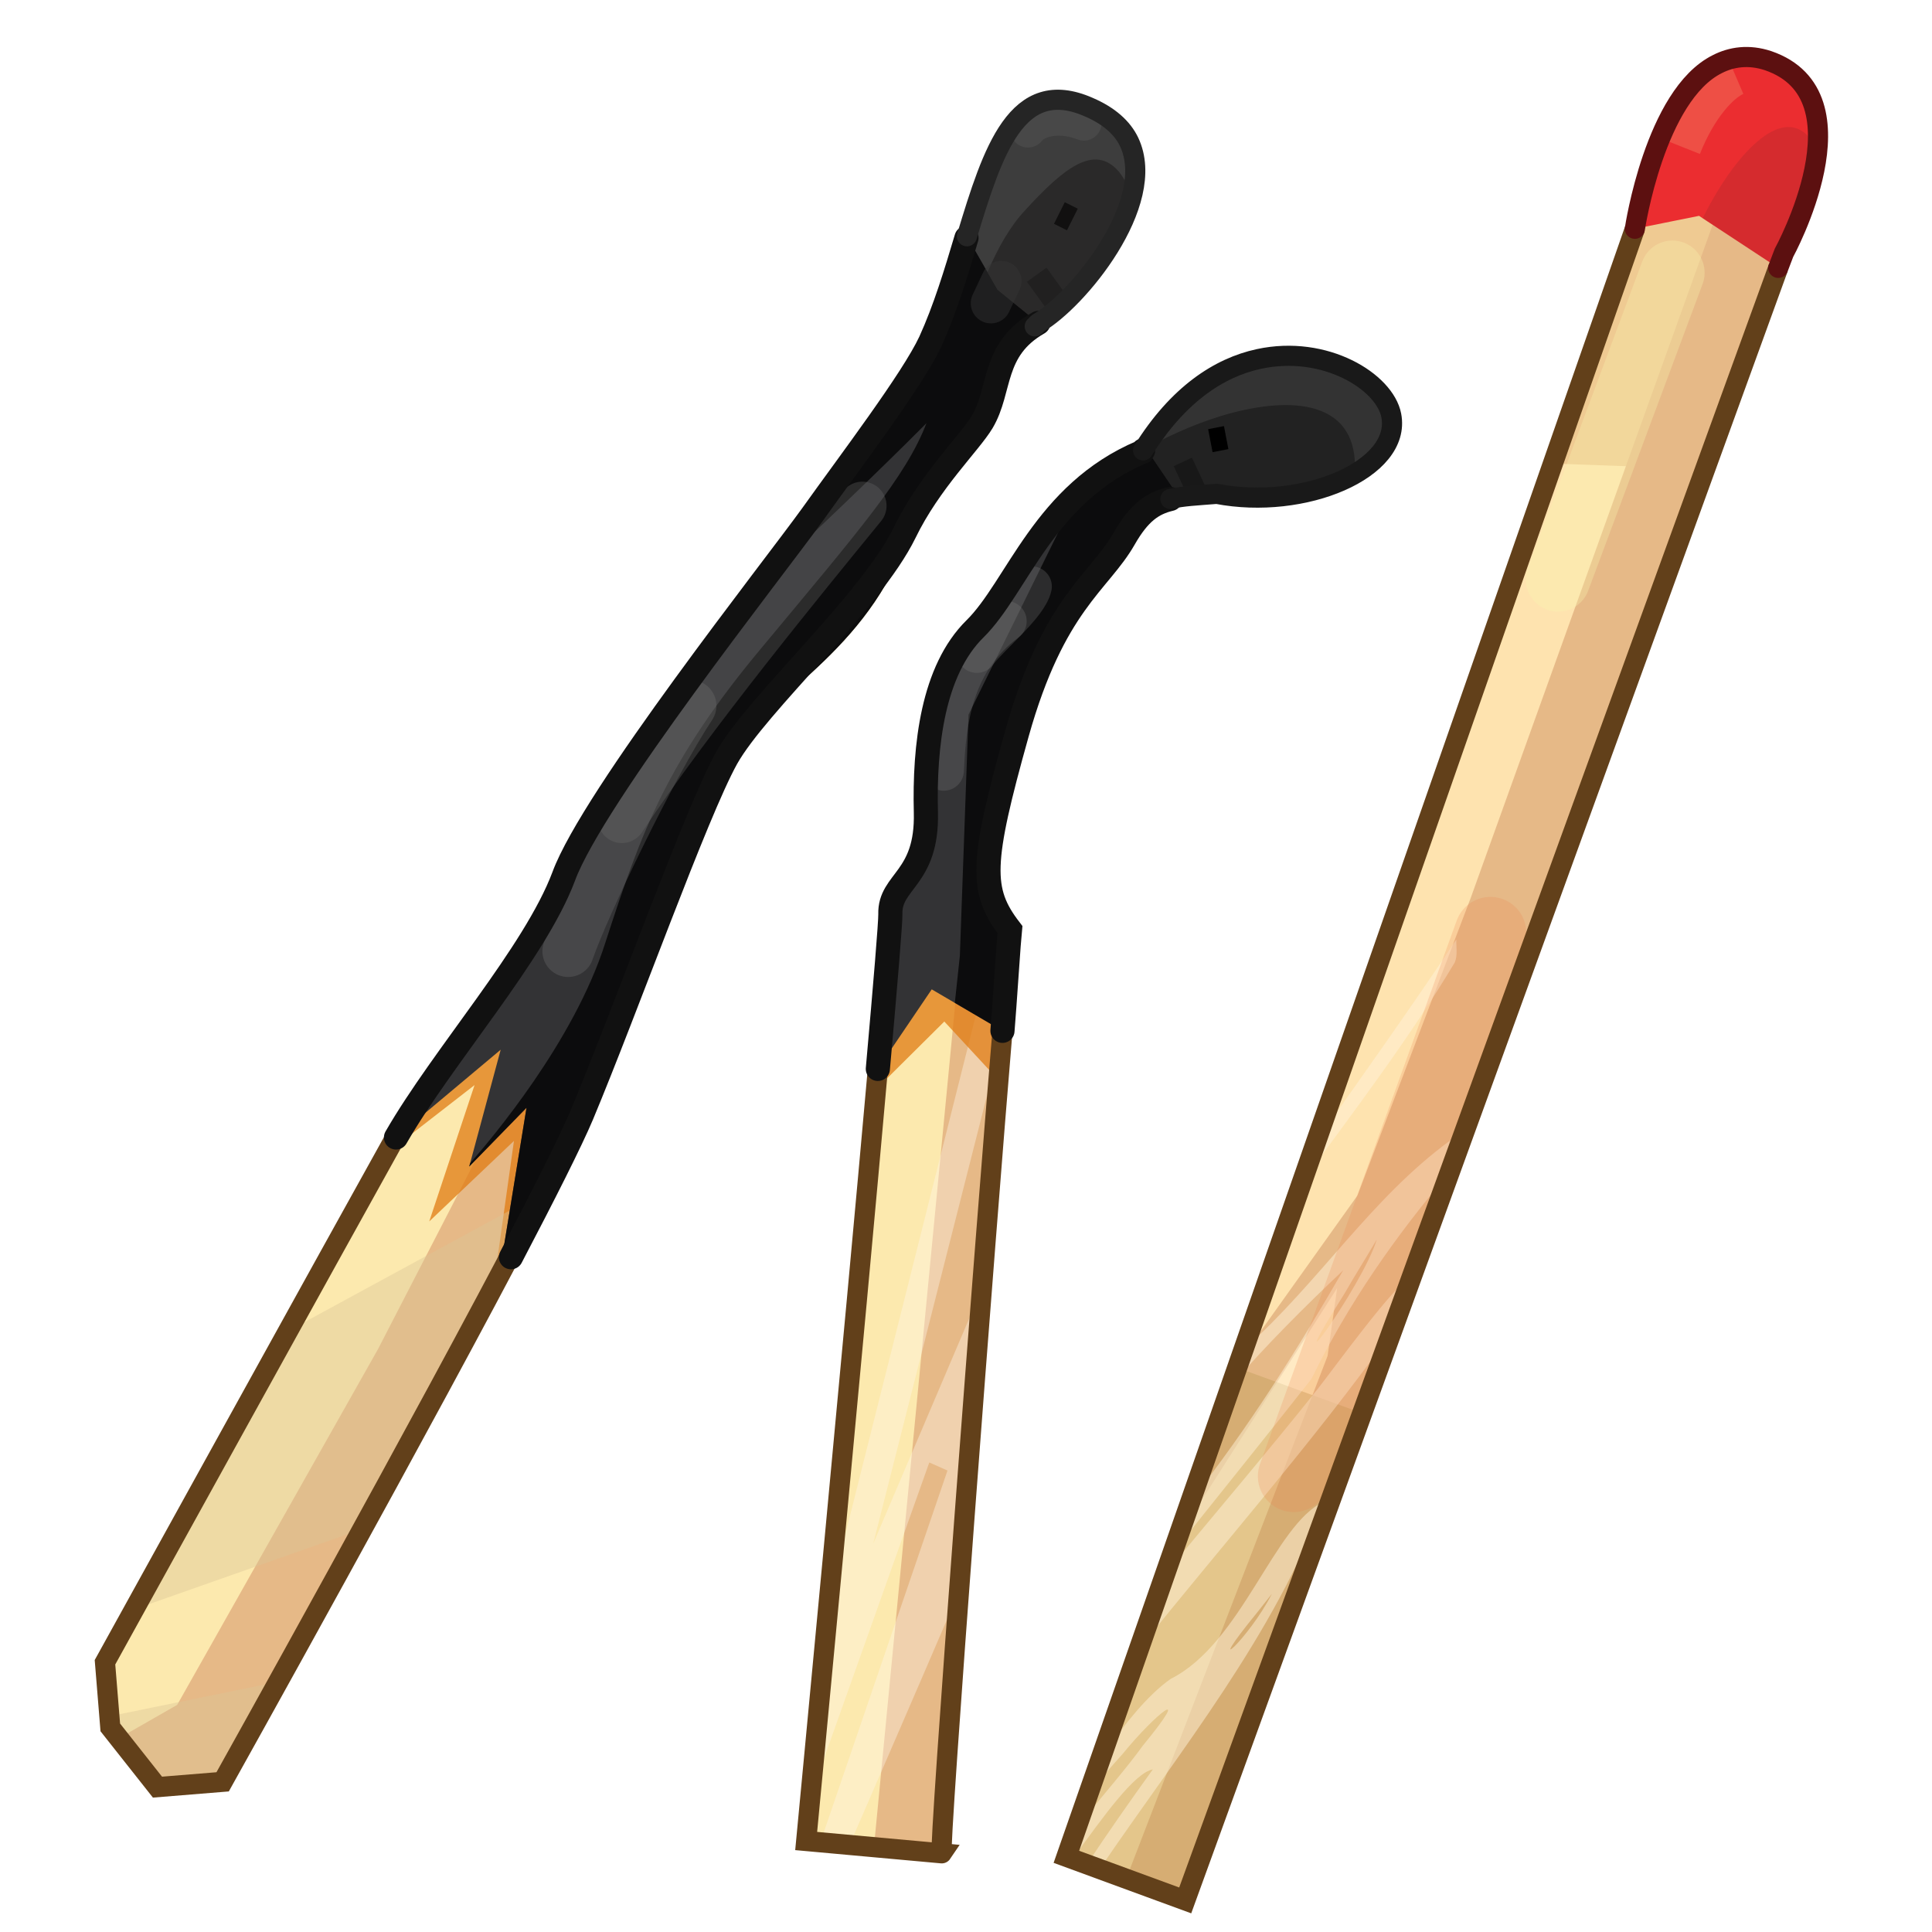 <?xml version="1.0" encoding="UTF-8" standalone="no"?>
<!-- Created with Inkscape (http://www.inkscape.org/) -->
<svg
   xmlns:svg="http://www.w3.org/2000/svg"
   xmlns="http://www.w3.org/2000/svg"
   version="1.0"
   width="100%"
   height="100%"
   viewBox="0 0 48 48"
   id="_match01"
   style="display:inline">
  <defs
     id="defs2385" />
  <g
     transform="matrix(0.411,0.912,-0.912,0.411,48.169,-4.954)"
     id="g2406">
    <path
       d="M 37.648,40.733 L 39.842,38.474 L 8.655,8.108 C 8.655,8.108 5.996,4.558 4.161,6.536 C 2.321,8.501 6.576,11.243 6.576,11.243 L 37.648,40.733 z"
       id="p2482"
       style="fill:#fee3af;fill-opacity:1;fill-rule:evenodd;stroke:none" />
    <path
       d="M 3.707,7.701 C 3.771,9.436 6.594,11.251 6.594,11.251 L 11.07,15.512 L 12.752,12.11 L 8.66,8.121 C 8.66,8.121 5.983,4.563 4.147,6.519 C 3.802,6.894 3.688,7.312 3.707,7.701 z"
       id="p3275"
       style="fill:#af5d12;fill-opacity:0.18;fill-rule:evenodd;stroke:none;display:inline" />
    <path
       d="M 4.22,6.474 L 20.066,21.792 L 25.653,27.398 L 28.195,31.757 L 31.567,34.96 L 27.543,28.803 L 28.982,29.712 L 38.754,39.596 L 39.857,38.491 L 8.66,8.121 C 8.66,8.121 6.055,4.648 4.22,6.474 z"
       id="p3273"
       style="fill:#e6b987;fill-opacity:1;fill-rule:evenodd;stroke:none;display:inline" />
    <path
       d="M 3.707,7.701 C 3.771,9.436 6.594,11.251 6.594,11.251 L 6.956,9.666 L 8.942,8.404 L 8.66,8.121 C 8.66,8.121 5.983,4.563 4.147,6.519 C 3.802,6.894 3.688,7.312 3.707,7.701 z"
       id="p3262"
       style="fill:#eb2d30;fill-opacity:1;fill-rule:evenodd;stroke:none;display:inline" />
    <path
       d="M 38.657,39.544 L 29.53,30.642"
       id="p3301"
       style="fill:none;fill-rule:evenodd;stroke:#bf9b56;stroke-width:3.08;stroke-linecap:butt;stroke-linejoin:miter;stroke-miterlimit:4;stroke-dasharray:none;stroke-opacity:0.4" />
    <path
       d="M 20.864,22.546 C 21.939,24.256 22.973,26.035 24.009,27.783 L 24.778,28.503 C 23.681,26.566 22.629,24.627 21.369,22.816 C 21.235,22.672 21.035,22.63 20.864,22.546 z M 25.269,24.276 C 25.657,26.726 27.011,28.75 27.828,31.089 C 27.857,31.199 27.922,31.402 27.967,31.551 L 28.68,32.225 C 28.114,31.005 27.634,29.734 27.201,28.483 C 28.531,30.335 29.81,32.252 30.859,34.277 L 31.871,35.242 C 31.02,33.595 30.191,31.947 29.335,30.309 C 28.013,28.721 26.942,26.926 26.064,25.061 L 25.269,24.276 z M 26.845,27.407 C 27.806,28.263 29.594,31.485 27.742,28.693 C 27.434,28.268 27.144,27.828 26.845,27.407 z M 28.048,27.062 C 28.11,27.578 29.32,29.683 29.619,30.256 C 30.522,32.012 31.378,33.824 32.251,35.6 L 33.696,36.978 C 32.168,33.988 30.783,30.916 29.104,28.024 L 28.053,26.999 C 28.045,27.017 28.05,27.03 28.048,27.062 z M 32.244,31.29 C 32.248,32.63 34.609,34.585 34.692,36.556 C 34.822,37.242 35.233,38.038 35.728,38.891 L 36.465,39.608 C 36.262,39.217 36.077,38.811 35.9,38.41 C 35.336,37.288 35.005,36.026 35.922,37.875 C 36.247,38.438 36.668,39.336 37.092,40.202 L 37.657,40.737 L 37.771,40.623 C 37.111,39.471 36.452,38.341 36.559,37.886 C 37.034,38.709 37.527,39.54 38.052,40.373 L 38.274,40.109 C 36.397,37.045 34.767,33.782 32.244,31.29 z M 33.799,33.401 C 34.588,34.38 35.081,35.95 34.062,33.905 L 33.799,33.401 z M 39.223,39.057 C 39.242,39.065 39.247,39.078 39.252,39.091 L 39.284,39.094 C 39.269,39.077 39.246,39.056 39.223,39.057 z"
       id="p3285"
       style="fill:#fff1d7;fill-opacity:0.51;fill-rule:evenodd;stroke:none;display:inline" />
    <path
       d="M 21.06,21.706 L 31.359,31.706"
       id="p3303"
       style="fill:none;fill-opacity:0.51;fill-rule:evenodd;stroke:#e97d48;stroke-width:1.78;stroke-linecap:round;stroke-linejoin:miter;stroke-miterlimit:4;stroke-dasharray:none;stroke-opacity:0.21;display:inline" />
    <path
       d="M 7.973,10.85 L 13.75,16.57"
       id="p3306"
       style="fill:none;fill-rule:evenodd;stroke:#f8f5ae;stroke-width:1.6;stroke-linecap:round;stroke-linejoin:miter;stroke-miterlimit:4;stroke-dasharray:none;stroke-opacity:0.31;display:inline" />
    <path
       d="M 5.204,9.363 C 4.45,8.584 4.14,7.832 4.147,7.41"
       id="p3309"
       style="fill:none;fill-rule:evenodd;stroke:#f8cd97;stroke-width:1px;stroke-linecap:butt;stroke-linejoin:miter;stroke-opacity:0.21;display:inline" />
    <path
       d="M 5.79,7.025 C 5.751,7.726 6.366,8.783 7.047,9.607 L 8.942,8.404 L 8.66,8.121 C 8.66,8.121 7.739,6.944 6.626,6.317 C 6.068,6.35 5.815,6.612 5.79,7.025 z"
       id="p3312"
       style="fill:#a7292b;fill-opacity:0.31;fill-rule:evenodd;stroke:none" />
    <path
       d="M 6.594,11.251 L 37.657,40.737 L 39.857,38.491 L 8.942,8.404"
       id="stroke01"
       style="fill:none;fill-opacity:1;fill-rule:evenodd;stroke:#62401a;stroke-width:0.5;stroke-linecap:butt;stroke-linejoin:miter;stroke-miterlimit:4;stroke-dasharray:none;stroke-opacity:1" />
    <path
       d="M 8.942,8.404 L 8.66,8.121 C 8.66,8.121 5.983,4.563 4.147,6.519 C 3.802,6.894 3.688,7.312 3.707,7.701 C 3.771,9.436 6.594,11.251 6.594,11.251"
       id="stroke02"
       style="fill:none;fill-opacity:1;fill-rule:evenodd;stroke:#5c1010;stroke-width:0.5;stroke-linecap:round;stroke-linejoin:miter;stroke-miterlimit:4;stroke-dasharray:none;stroke-opacity:1" />
  </g>
  <g
     transform="matrix(0.982,-0.189,0.189,0.982,1.5470997e-2,8.888)"
     id="g2738"
     style="display:inline">
    <g
       id="layer2"
       style="display:inline">
      <path
         d="M 15.946,40.913 L 12.675,39.959 C 12.675,39.959 18.945,18.561 19.081,17.743 C 19.217,16.925 20.171,17.062 20.444,15.426 C 20.716,13.791 21.262,12.019 22.488,11.201 C 23.715,10.383 24.805,8.203 27.395,7.658 C 30.393,4.387 33.664,6.567 33.664,7.93 C 33.664,9.293 31.075,9.838 29.03,9.02 C 27.804,8.884 27.395,8.748 26.577,9.702 C 25.759,10.656 24.533,10.929 23.033,13.927 C 21.534,16.925 21.398,17.607 21.943,18.697 C 21.398,20.469 15.81,41.049 15.946,40.913 z"
         id="path2489"
         style="opacity:1;fill:#fce9ae;fill-opacity:1;fill-rule:evenodd;stroke:none;stroke-width:1;stroke-linecap:butt;stroke-linejoin:miter;marker:none;marker-start:none;marker-mid:none;marker-end:none;stroke-miterlimit:4;stroke-dasharray:none;stroke-dashoffset:0;stroke-opacity:1;visibility:visible;display:inline;overflow:visible;enable-background:accumulate" />
      <path
         d="M 30.688,5.938 C 29.673,5.961 28.531,6.43 27.406,7.656 C 26.716,7.802 26.133,8.054 25.625,8.375 L 21.938,13.25 L 20.594,19.094 L 14.312,40.438 L 15.938,40.906 C 15.801,41.043 21.392,20.459 21.938,18.688 C 21.392,17.597 21.532,16.936 23.031,13.938 C 24.53,10.939 25.745,10.642 26.562,9.688 C 27.38,8.733 27.805,8.895 29.031,9.031 C 31.076,9.849 33.656,9.3 33.656,7.938 C 33.656,7.086 32.378,5.898 30.688,5.938 z"
         id="path3322"
         style="opacity:1;fill:#e6b987;fill-opacity:1;fill-rule:evenodd;stroke:none;stroke-width:1;stroke-linecap:butt;stroke-linejoin:miter;marker:none;marker-start:none;marker-mid:none;marker-end:none;stroke-miterlimit:4;stroke-dasharray:none;stroke-dashoffset:0;stroke-opacity:1;visibility:visible;display:inline;overflow:visible;enable-background:accumulate" />
      <path
         d="M 21.781,18.312 L 14.375,34.188 C 13.836,36.031 13.128,38.469 13,38.906 L 17.469,31.312 L 17.875,31.594 L 13.031,40.062 L 13.719,40.281 C 14.284,39.451 15.698,37.395 17.594,34.594 C 18.313,31.911 18.819,30.122 19.594,27.281 L 15.719,33.031 L 21.219,21.312 C 21.388,20.708 21.877,18.884 21.938,18.688 C 21.869,18.551 21.827,18.441 21.781,18.312 z"
         id="path3352"
         style="opacity:1;fill:#fdf3e8;fill-opacity:0.398;fill-rule:evenodd;stroke:none;stroke-width:1;stroke-linecap:butt;stroke-linejoin:miter;marker:none;marker-start:none;marker-mid:none;marker-end:none;stroke-miterlimit:4;stroke-dasharray:none;stroke-dashoffset:0;stroke-opacity:1;visibility:visible;display:inline;overflow:visible;enable-background:accumulate" />
      <path
         d="M 19.906,16.688 C 19.556,17.093 19.177,17.252 19.094,17.75 C 19.058,17.965 18.567,19.664 17.906,21.969 L 19.906,20.625 L 20.938,22.281 C 21.215,21.283 21.855,18.957 21.938,18.688 C 21.692,18.197 21.595,17.792 21.688,17.219 L 19.906,16.688 z"
         id="path3335"
         style="opacity:1;fill:#e17d15;fill-opacity:0.76;fill-rule:evenodd;stroke:none;stroke-width:1;stroke-linecap:butt;stroke-linejoin:miter;marker:none;marker-start:none;marker-mid:none;marker-end:none;stroke-miterlimit:4;stroke-dasharray:none;stroke-dashoffset:0;stroke-opacity:1;visibility:visible;display:inline;overflow:visible;enable-background:accumulate" />
      <path
         d="M 30.688,5.938 C 29.673,5.961 28.531,6.43 27.406,7.656 C 24.817,8.201 23.727,10.37 22.5,11.188 C 21.273,12.005 20.71,13.802 20.438,15.438 C 20.165,17.073 19.23,16.932 19.094,17.75 C 19.061,17.949 18.645,19.432 18.062,21.469 L 19.75,19.781 L 21.281,21.125 C 21.432,20.589 21.881,18.87 21.938,18.688 C 21.392,17.597 21.532,16.936 23.031,13.938 C 24.53,10.939 25.745,10.642 26.562,9.688 C 27.38,8.733 27.805,8.895 29.031,9.031 C 31.076,9.849 33.656,9.3 33.656,7.938 C 33.656,7.086 32.378,5.898 30.688,5.938 z"
         id="path2526"
         style="opacity:1;fill:#333335;fill-opacity:1;fill-rule:evenodd;stroke:none;stroke-width:1;stroke-linecap:butt;stroke-linejoin:miter;marker:none;marker-start:none;marker-mid:none;marker-end:none;stroke-miterlimit:4;stroke-dasharray:none;stroke-dashoffset:0;stroke-opacity:1;visibility:visible;display:inline;overflow:visible;enable-background:accumulate" />
      <path
         d="M 30.688,5.938 C 29.673,5.961 28.531,6.43 27.406,7.656 C 26.716,7.802 26.133,8.055 25.625,8.375 L 21.938,13.25 L 20.594,19.094 L 20.25,20.219 L 21.281,21.125 C 21.432,20.589 21.881,18.87 21.938,18.688 C 21.392,17.597 21.532,16.936 23.031,13.938 C 24.53,10.939 25.745,10.642 26.562,9.688 C 27.38,8.733 27.805,8.895 29.031,9.031 C 31.076,9.849 33.656,9.3 33.656,7.938 C 33.656,7.086 32.378,5.898 30.688,5.938 z"
         id="path2528"
         style="opacity:1;fill:#000000;fill-opacity:0.76;fill-rule:evenodd;stroke:none;stroke-width:1;stroke-linecap:butt;stroke-linejoin:miter;marker:none;marker-start:none;marker-mid:none;marker-end:none;stroke-miterlimit:4;stroke-dasharray:none;stroke-dashoffset:0;stroke-opacity:1;visibility:visible;display:inline;overflow:visible;enable-background:accumulate" />
      <path
         d="M 30.688,5.938 C 29.7,5.961 28.595,6.408 27.5,7.562 L 28.094,8.938 C 28.359,8.95 28.644,8.988 29.031,9.031 C 31.076,9.849 33.656,9.3 33.656,7.938 C 33.656,7.086 32.378,5.898 30.688,5.938 z"
         id="path3330"
         style="opacity:1;fill:#333333;fill-opacity:1;fill-rule:evenodd;stroke:none;stroke-width:1;stroke-linecap:butt;stroke-linejoin:miter;marker:none;marker-start:none;marker-mid:none;marker-end:none;stroke-miterlimit:4;stroke-dasharray:none;stroke-dashoffset:0;stroke-opacity:1;visibility:visible;display:inline;overflow:visible;enable-background:accumulate" />
      <path
         d="M 21.071,14.5 C 21.362,13.286 21.799,11.878 23.304,11.15"
         id="path3357"
         style="opacity:1;fill:none;fill-opacity:1;fill-rule:evenodd;stroke:#757575;stroke-width:1;stroke-linecap:round;stroke-linejoin:miter;marker:none;marker-start:none;marker-mid:none;marker-end:none;stroke-miterlimit:4;stroke-dasharray:none;stroke-dashoffset:0;stroke-opacity:0.31;visibility:visible;display:inline;overflow:visible;enable-background:accumulate" />
      <path
         d="M 22.43,11.781 C 22.867,11.393 23.887,10.859 24.081,10.422"
         id="path3359"
         style="opacity:1;fill:none;fill-opacity:1;fill-rule:evenodd;stroke:#757575;stroke-width:1;stroke-linecap:round;stroke-linejoin:miter;marker:none;marker-start:none;marker-mid:none;marker-end:none;stroke-miterlimit:4;stroke-dasharray:none;stroke-dashoffset:0;stroke-opacity:0.31;visibility:visible;display:inline;overflow:visible;enable-background:accumulate" />
      <path
         d="M 29.812,7.125 C 29.041,7.173 28.208,7.358 27.5,7.594 L 28.094,8.938 C 28.359,8.95 28.644,8.988 29.031,9.031 C 30.217,9.506 31.562,9.494 32.5,9.156 C 32.906,7.508 31.496,7.02 29.812,7.125 z"
         id="path3361"
         style="fill:#000000;fill-opacity:0.338;fill-rule:evenodd;stroke:none;stroke-width:1px;stroke-linecap:butt;stroke-linejoin:miter;stroke-opacity:1" />
      <path
         d="M 28.548,8.868 L 28.353,8.092"
         id="path3366"
         style="fill:none;fill-rule:evenodd;stroke:#181818;stroke-width:0.5;stroke-linecap:butt;stroke-linejoin:miter;stroke-miterlimit:4;stroke-dasharray:none;stroke-opacity:1" />
      <path
         d="M 29.324,7.412 L 29.324,7.994"
         id="path3368"
         style="fill:none;fill-rule:evenodd;stroke:#000000;stroke-width:0.4;stroke-linecap:butt;stroke-linejoin:miter;stroke-miterlimit:4;stroke-dasharray:none;stroke-opacity:1" />
    </g>
    <g
       id="layer3"
       style="display:inline">
      <path
         d="M 18.062,21.469 C 16.256,27.788 12.688,39.969 12.688,39.969 L 15.938,40.906 C 15.815,41.029 19.964,25.809 21.281,21.125"
         id="path2531"
         style="opacity:1;fill:none;fill-opacity:1;fill-rule:evenodd;stroke:#62401a;stroke-width:0.5;stroke-linecap:butt;stroke-linejoin:miter;marker:none;marker-start:none;marker-mid:none;marker-end:none;stroke-miterlimit:4;stroke-dasharray:none;stroke-dashoffset:0;stroke-opacity:1;visibility:visible;display:inline;overflow:visible;enable-background:accumulate" />
      <path
         d="M 27.438,7.625 C 27.427,7.636 27.416,7.645 27.406,7.656 C 24.817,8.201 23.727,10.37 22.5,11.188 C 21.273,12.005 20.71,13.802 20.438,15.438 C 20.165,17.073 19.23,16.932 19.094,17.75 C 19.061,17.949 18.645,19.432 18.062,21.469 M 21.281,21.125 C 21.432,20.589 21.881,18.87 21.938,18.688 C 21.392,17.597 21.532,16.936 23.031,13.938 C 24.53,10.939 25.745,10.642 26.562,9.688 C 27.047,9.123 27.418,8.957 27.875,8.938"
         id="path2535"
         style="opacity:1;fill:none;fill-opacity:1;fill-rule:evenodd;stroke:#111111;stroke-width:0.6;stroke-linecap:round;stroke-linejoin:miter;marker:none;marker-start:none;marker-mid:none;marker-end:none;stroke-miterlimit:4;stroke-dasharray:none;stroke-dashoffset:0;stroke-opacity:1;visibility:visible;display:inline;overflow:visible;enable-background:accumulate" />
      <path
         d="M 27.875,8.938 C 28.19,8.924 28.531,8.976 29.031,9.031 C 31.076,9.849 33.656,9.3 33.656,7.938 C 33.656,7.086 32.378,5.898 30.688,5.938 C 29.682,5.961 28.552,6.423 27.438,7.625"
         id="path2543"
         style="opacity:1;fill:none;fill-opacity:1;fill-rule:evenodd;stroke:#191919;stroke-width:0.5;stroke-linecap:round;stroke-linejoin:miter;marker:none;marker-start:none;marker-mid:none;marker-end:none;stroke-miterlimit:4;stroke-dasharray:none;stroke-dashoffset:0;stroke-opacity:1;visibility:visible;display:inline;overflow:visible;enable-background:accumulate" />
    </g>
  </g>
  <g
     transform="matrix(0.497,0.868,-0.868,0.497,24.231,-8.864)"
     id="g2885"
     style="display:inline">
    <path
       d="M 34.25,44.37 L 32.77,43.7 C 32.77,43.7 26.32,33.08 25.12,31.07 C 23.91,29.05 22.83,25.7 21.49,24.08 C 20.15,22.47 17.46,15.75 16.79,14.28 C 16.12,12.8 15.11,10.43 14.5,9.58 C 12.78,7.15 9.19,4.91 11.41,3.26 C 13.77,1.52 15.44,5.68 15.44,7.02 C 15.44,8.37 16.44,8.64 16.88,9.46 C 17.49,10.61 17.42,11.25 18.57,12.66 C 20.48,15 20.15,17.77 20.95,19.11 C 21.76,20.46 25.12,24.35 26.86,26.64 C 28.61,28.92 36.8,42.62 36.8,42.62 L 36.13,44.1 L 34.25,44.37 z"
       id="p2525"
       style="fill:#fce9ae;fill-opacity:1;fill-rule:evenodd;stroke:none" />
    <path
       d="M 25.21,24.56 L 25.03,27.18 L 29.4,33.93 L 34.59,42.65 L 34.59,44.31 L 36.12,44.09 L 36.81,42.62 C 36.81,42.62 28.62,28.93 26.87,26.65 C 26.41,26.05 25.82,25.31 25.21,24.56 z"
       id="path2888"
       style="fill:#e6b987;fill-opacity:1;fill-rule:evenodd;stroke:none;marker:none;visibility:visible;display:inline;overflow:visible;enable-background:accumulate" />
    <path
       d="M 22.4,21.09 L 20.84,23.06 C 21.08,23.47 21.3,23.86 21.5,24.09 C 22.84,25.7 23.91,29.04 25.12,31.06 C 25.14,31.09 25.25,31.23 25.28,31.28 L 24.9,28.59 L 27.28,31.25 L 26.59,28.43 L 29.53,30.71 C 28.36,28.85 27.36,27.29 26.87,26.65 C 25.68,25.1 23.77,22.82 22.4,21.09 z"
       id="p3321"
       style="fill:#e17d15;fill-opacity:0.76;fill-rule:evenodd;stroke:none;display:inline" />
    <path
       d="M 28.06,28.37 L 27.9,35.65 C 29.76,38.71 31.36,41.35 32,42.4 L 33.09,36.46 C 31.27,33.47 29.46,30.52 28.06,28.37 z M 35.34,40.18 L 34,44.25 L 34.25,44.37 L 36.12,44.09 L 36.81,42.62 C 36.81,42.62 35.74,40.86 35.34,40.18 z"
       id="p3318"
       style="fill:#dac395;fill-opacity:0.41;fill-rule:evenodd;stroke:none;display:inline" />
    <path
       d="M 12.65,2.84 C 12.26,2.81 11.84,2.95 11.4,3.28 C 9.17,4.92 12.77,7.16 14.5,9.59 C 15.1,10.44 16.1,12.8 16.78,14.28 C 17.45,15.75 20.15,22.48 21.5,24.09 C 22.81,25.67 23.88,28.91 25.06,30.93 L 24.46,27.59 L 26.59,29.71 L 26.03,27.75 L 29.37,30.46 C 28.26,28.7 27.34,27.26 26.87,26.65 C 25.12,24.37 21.77,20.46 20.96,19.12 C 20.16,17.78 20.47,14.99 18.56,12.65 C 17.41,11.24 17.48,10.61 16.87,9.46 C 16.44,8.64 15.43,8.37 15.43,7.03 C 15.43,5.93 14.33,2.97 12.65,2.84 z"
       id="p3300"
       style="fill:#333335;fill-opacity:1;fill-rule:evenodd;stroke:none;display:inline" />
    <path
       d="M 12.37,2.84 C 12.07,2.88 11.73,3.03 11.4,3.28 C 9.17,4.92 12.77,7.16 14.5,9.59 C 15.1,10.44 16.1,12.8 16.78,14.28 C 16.9,14.55 17.32,15.49 17.56,16.06 C 16.97,13.51 16.36,11.21 16.21,10.68 C 17.11,11.78 17.7,13.48 19,16.96 C 20.29,20.45 21.47,21.84 23.46,24.03 C 25.18,25.91 26.25,28.84 26.53,29.65 L 26.59,29.71 L 26.03,27.75 L 29.37,30.46 C 28.26,28.7 27.34,27.26 26.87,26.65 C 25.12,24.37 21.77,20.46 20.96,19.12 C 20.16,17.78 20.47,14.99 18.56,12.65 C 17.41,11.24 17.48,10.61 16.87,9.46 C 16.44,8.64 15.43,8.37 15.43,7.03 C 15.43,5.93 14.33,2.97 12.65,2.84 C 12.55,2.83 12.47,2.82 12.37,2.84 z"
       id="p3330"
       style="fill:#000000;fill-opacity:0.76;fill-rule:evenodd;stroke:none;display:inline" />
    <path
       d="M 12.65,2.84 C 12.26,2.81 11.84,2.95 11.4,3.28 C 9.83,4.44 11.16,5.89 12.68,7.5 L 14.21,7.5 L 15.43,7.03 C 15.43,5.93 14.33,2.97 12.65,2.84 z"
       id="p3302"
       style="fill:#3d3d3d;fill-opacity:1;fill-rule:evenodd;stroke:none;display:inline" />
    <path
       d="M 17.2,13.08 C 18,15.17 19.59,19.35 20.98,22.13"
       id="p3336"
       style="fill:none;fill-rule:evenodd;stroke:#646464;stroke-width:1.2;stroke-linecap:round;stroke-linejoin:miter;stroke-miterlimit:4;stroke-dasharray:none;stroke-opacity:0.35;display:inline" />
    <path
       d="M 19.39,19.25 C 20.19,20.84 22.38,24.02 23.17,24.92"
       id="p3339"
       style="fill:none;fill-rule:evenodd;stroke:#757575;stroke-width:1.28;stroke-linecap:round;stroke-linejoin:miter;stroke-miterlimit:4;stroke-dasharray:none;stroke-opacity:0.31;display:inline" />
    <path
       d="M 13.15,3.43 C 12.26,3.61 12.4,4.56 12.84,5.93 C 13,6.45 13.31,6.97 13.71,7.5 L 14.21,7.5 L 15.43,7.03 C 15.43,6.22 14.84,4.38 13.84,3.43 C 13.83,3.43 13.81,3.44 13.81,3.43 C 13.54,3.4 13.33,3.4 13.15,3.43 z"
       id="p3342"
       style="fill:#161413;fill-opacity:0.477;fill-rule:evenodd;stroke:none" />
    <path
       d="M 14.07,7.31 L 14.42,7.81"
       id="p3347"
       style="fill:none;fill-rule:evenodd;stroke:#353535;stroke-width:1px;stroke-linecap:round;stroke-linejoin:miter;stroke-opacity:0.48" />
    <path
       d="M 11.68,3.58 C 11.24,3.93 10.99,4.48 11.14,4.87"
       id="p3349"
       style="fill:none;fill-rule:evenodd;stroke:#5e5e5e;stroke-width:0.88;stroke-linecap:round;stroke-linejoin:miter;stroke-miterlimit:4;stroke-dasharray:none;stroke-opacity:0.345;display:inline" />
    <path
       d="M 14.37,6.47 L 15.31,6.37"
       id="p3352"
       style="fill:none;fill-rule:evenodd;stroke:#1b1b1b;stroke-width:0.6;stroke-linecap:butt;stroke-linejoin:miter;stroke-miterlimit:4;stroke-dasharray:none;stroke-opacity:0.6" />
    <path
       d="M 13.32,5.22 L 13.62,5.02"
       id="p3354"
       style="fill:none;fill-opacity:1;fill-rule:evenodd;stroke:#000000;stroke-width:0.6;stroke-linecap:butt;stroke-linejoin:miter;marker:none;stroke-miterlimit:4;stroke-dasharray:none;stroke-dashoffset:0;stroke-opacity:0.6;visibility:visible;display:inline;overflow:visible;enable-background:accumulate" />
    <path
       d="M 24.93,30.71 C 25,30.83 25.06,30.95 25.12,31.06 C 26.33,33.07 32.78,43.68 32.78,43.68 L 34.25,44.37 L 36.12,44.09 L 36.81,42.62 C 36.81,42.62 31.43,33.68 28.46,29.06"
       id="path2902"
       style="fill:none;fill-opacity:1;fill-rule:evenodd;stroke:#62401a;stroke-width:0.5;stroke-linecap:butt;stroke-linejoin:miter;marker:none;stroke-miterlimit:4;stroke-dasharray:none;stroke-dashoffset:0;stroke-opacity:1;visibility:visible;display:inline;overflow:visible;enable-background:accumulate" />
    <path
       d="M 29.06,29.93 C 28.09,28.41 27.29,27.2 26.87,26.65 C 25.12,24.37 21.77,20.46 20.96,19.12 C 20.16,17.78 19.39,14.11 18.3,12.5 C 17.5,11.33 17.17,9.99 16.87,9.46 C 16.41,8.65 15.43,8.37 15.43,7.03 M 12.71,7.53 C 13.34,8.19 13.99,8.88 14.5,9.59 C 15.1,10.44 16.1,12.8 16.78,14.28 C 17.45,15.75 20.15,22.48 21.5,24.09 C 22.81,25.67 23.88,28.91 25.06,30.93"
       id="path2904"
       style="fill:none;fill-rule:evenodd;stroke:#111111;stroke-width:0.6;stroke-linecap:round;stroke-linejoin:miter;stroke-miterlimit:4;stroke-dasharray:none;stroke-opacity:1;display:inline" />
    <path
       d="M 15.46,7.15 C 15.46,7.11 15.43,7.07 15.43,7.03 C 15.43,5.93 14.33,2.97 12.65,2.84 C 12.26,2.81 11.84,2.95 11.4,3.28 C 9.83,4.44 11.16,5.89 12.68,7.5"
       id="stroke03"
       style="fill:none;fill-rule:evenodd;stroke:#252525;stroke-width:0.5;stroke-linecap:round;stroke-linejoin:miter;stroke-miterlimit:4;stroke-dasharray:none;stroke-opacity:1;display:inline" />
  </g>
</svg>
